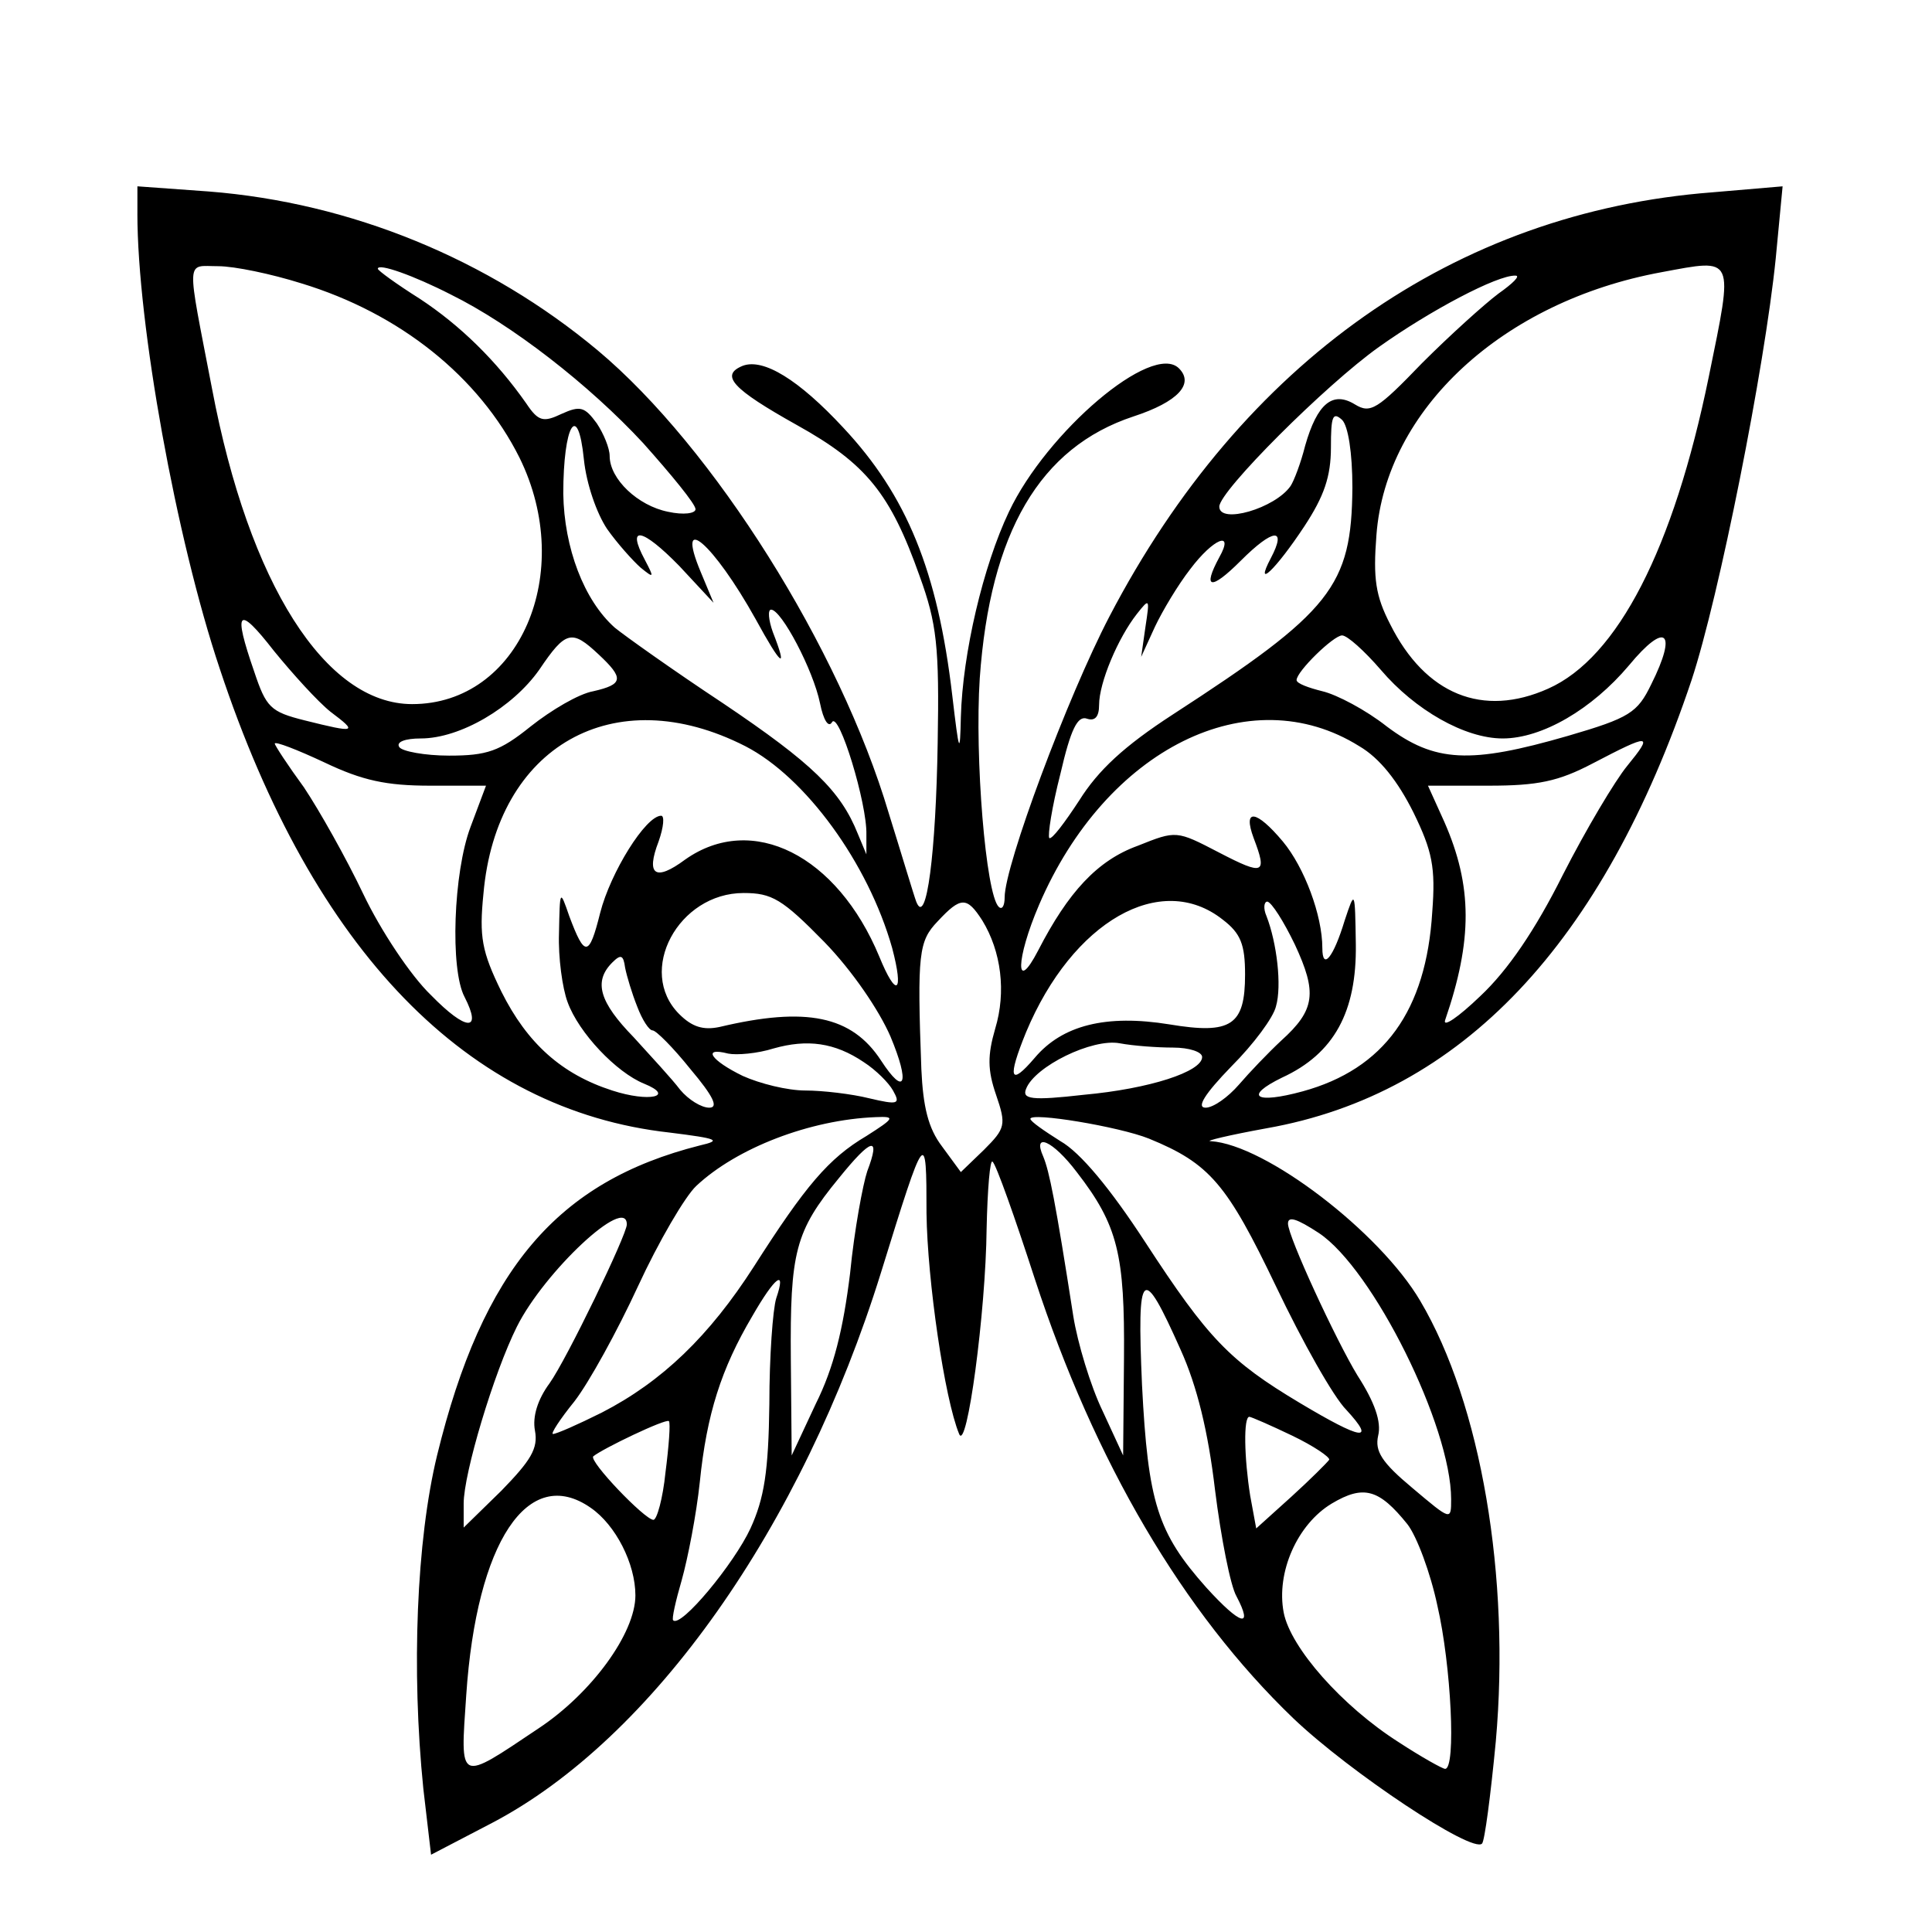 <?xml version="1.0" standalone="no"?>
<!DOCTYPE svg PUBLIC "-//W3C//DTD SVG 20010904//EN"
 "http://www.w3.org/TR/2001/REC-SVG-20010904/DTD/svg10.dtd">
<svg version="1.0" xmlns="http://www.w3.org/2000/svg"
 width="225pt" height="225pt" viewBox="0 0 225 225"
 preserveAspectRatio="xMidYMid meet">
<g transform="translate(0,225) scale(0.1,-0.1)"
fill="#000000" stroke="none">
<path d="M160 2001 c0 -128 45 -378 96 -530 109 -329 289 -514 524 -540 56 -7
61 -9 35 -15 -166 -42 -253 -144 -306 -361 -24 -99 -30 -250 -16 -388 l9 -77
71 37 c187 98 361 345 453 641 52 168 53 169 53 69 1 -78 21 -216 38 -257 9
-22 31 142 32 239 1 46 4 82 7 78 4 -3 26 -65 49 -136 70 -214 173 -389 301
-512 66 -63 209 -158 220 -146 3 3 10 56 16 119 17 191 -17 393 -88 513 -47
80 -180 182 -244 186 -8 0 21 7 65 15 227 40 392 215 495 522 32 97 85 363 98
491 l8 84 -82 -7 c-299 -23 -547 -197 -702 -494 -49 -94 -122 -290 -122 -327
0 -10 -3 -15 -7 -11 -15 15 -28 174 -22 266 12 170 70 269 179 305 52 17 71
38 53 56 -31 31 -154 -74 -198 -167 -30 -63 -54 -165 -56 -239 -1 -45 -2 -43
-10 25 -17 145 -53 233 -127 312 -52 56 -93 81 -117 72 -27 -11 -12 -27 63
-69 81 -45 109 -80 143 -176 20 -55 23 -82 21 -194 -2 -127 -13 -216 -25 -185
-3 8 -17 55 -32 103 -57 192 -204 426 -339 539 -127 106 -287 172 -453 185
l-83 6 0 -32z m1830 -190 c-41 -200 -106 -327 -187 -363 -76 -34 -143 -7 -184
75 -17 33 -20 53 -16 104 11 146 147 272 332 306 86 16 84 20 55 -122z m-1639
109 c115 -35 207 -109 254 -203 66 -134 0 -287 -125 -287 -101 0 -190 140
-233 367 -30 156 -31 143 7 143 19 0 62 -9 97 -20z m174 -13 c71 -35 161 -105
224 -173 33 -37 61 -71 61 -77 0 -5 -14 -7 -32 -3 -35 7 -68 38 -68 65 0 9 -7
26 -15 38 -14 19 -19 21 -41 11 -21 -10 -27 -9 -41 12 -35 50 -77 91 -124 122
-27 17 -49 33 -49 35 0 7 42 -8 85 -30z m1220 1 c-16 -12 -56 -48 -89 -81 -52
-54 -60 -59 -78 -48 -26 16 -44 1 -58 -48 -5 -20 -13 -41 -17 -47 -18 -26 -83
-45 -83 -24 0 18 124 142 186 186 59 42 138 84 159 83 6 0 -3 -9 -20 -21z
m-170 -226 c-1 -115 -24 -144 -209 -264 -57 -37 -87 -65 -109 -100 -17 -26
-32 -46 -35 -44 -2 3 3 36 13 75 12 52 20 68 31 64 9 -3 14 2 14 16 0 26 22
78 44 106 15 19 15 18 10 -15 l-5 -35 16 35 c9 19 27 49 41 67 27 36 52 46 34
14 -20 -37 -10 -39 25 -4 38 38 54 39 35 3 -20 -38 6 -13 39 37 23 35 31 58
31 92 0 36 2 42 13 32 7 -7 12 -38 12 -79z m-868 -48 c12 -17 30 -37 39 -45
16 -13 16 -12 5 9 -22 41 -3 37 40 -7 l40 -43 -15 36 c-30 72 15 33 64 -55 30
-55 38 -61 20 -15 -5 14 -6 26 -2 26 12 0 49 -70 57 -109 4 -20 10 -29 14 -22
8 13 41 -95 40 -131 l0 -23 -10 24 c-20 50 -53 82 -157 152 -59 39 -115 79
-126 88 -36 32 -59 93 -60 156 0 80 17 109 24 40 3 -29 15 -63 27 -81z m-322
-213 c32 -24 30 -25 -30 -10 -40 10 -45 15 -59 57 -25 72 -19 78 23 24 22 -27
51 -59 66 -71z m1538 32 c-16 -33 -25 -39 -97 -60 -114 -33 -155 -31 -211 11
-24 19 -58 37 -75 41 -16 4 -30 9 -30 13 0 10 43 52 53 52 6 0 26 -18 45 -40
40 -47 98 -80 142 -80 46 0 104 34 147 85 43 52 57 40 26 -22z m-1226 35 c30
-28 29 -35 -6 -43 -17 -3 -49 -22 -73 -41 -36 -29 -51 -34 -95 -34 -28 0 -55
5 -58 10 -4 6 7 10 25 10 46 0 107 36 138 80 31 46 38 47 69 18z m171 -107
c70 -36 143 -136 171 -235 14 -53 5 -59 -15 -10 -49 118 -148 168 -226 113
-35 -26 -46 -18 -31 21 6 17 7 30 3 30 -18 0 -59 -66 -71 -113 -13 -52 -18
-52 -36 -4 -11 32 -11 31 -12 -20 -1 -28 4 -64 10 -80 13 -36 57 -82 89 -95
37 -15 6 -22 -37 -8 -59 19 -99 55 -129 115 -23 47 -26 64 -21 114 15 172 152
250 305 172z m715 0 c24 -14 45 -41 63 -77 22 -45 26 -64 22 -116 -7 -115 -56
-183 -151 -209 -55 -15 -69 -6 -24 16 61 28 87 77 86 155 -1 64 -1 64 -13 28
-13 -43 -26 -59 -26 -32 0 38 -21 94 -46 124 -31 37 -47 39 -34 4 16 -42 12
-44 -40 -17 -50 26 -50 26 -95 8 -47 -17 -81 -54 -116 -122 -27 -52 -26 -10 1
53 78 182 245 265 373 185z m-1082 -46 l65 0 -18 -48 c-20 -53 -24 -166 -7
-198 21 -41 2 -40 -39 2 -24 23 -59 76 -79 118 -20 42 -51 97 -69 124 -19 26
-34 49 -34 51 0 3 26 -7 58 -22 44 -21 72 -27 123 -27z m1394 23 c-14 -17 -48
-74 -75 -127 -32 -64 -64 -111 -96 -141 -26 -25 -44 -37 -41 -28 32 93 32 156
-1 231 l-19 42 71 0 c57 0 81 5 121 26 67 35 71 35 40 -3z m-935 -205 c33 -34
64 -80 77 -110 23 -55 17 -71 -11 -28 -34 52 -87 63 -188 39 -19 -4 -32 0 -47
15 -50 50 -1 141 75 141 33 0 45 -7 94 -57z m184 25 c22 -36 28 -83 15 -126
-9 -31 -9 -48 1 -77 12 -35 11 -39 -14 -64 l-27 -26 -22 30 c-16 21 -22 46
-24 90 -5 135 -3 149 19 172 27 29 34 29 52 1z m280 1 c21 -16 26 -29 26 -64
0 -59 -16 -70 -88 -58 -74 12 -125 -1 -157 -39 -29 -34 -32 -24 -10 30 54 129
157 188 229 131z m84 -29 c26 -56 24 -76 -16 -112 -15 -14 -37 -37 -49 -51
-13 -15 -30 -27 -39 -27 -11 0 -1 16 30 48 26 26 49 57 52 70 7 24 1 74 -11
105 -4 9 -3 17 1 17 5 -1 19 -23 32 -50z m-766 -72 c6 -16 14 -28 18 -28 4 0
24 -20 44 -45 27 -32 33 -45 22 -45 -9 0 -24 9 -34 21 -9 12 -34 39 -54 61
-40 41 -47 65 -25 87 10 10 13 9 15 -6 2 -10 8 -30 14 -45z m264 -65 c14 -9
29 -24 34 -33 9 -16 6 -17 -28 -9 -20 5 -54 9 -74 9 -21 0 -53 8 -73 17 -37
18 -48 34 -17 26 10 -2 34 0 53 6 39 11 71 7 105 -16z m360 17 c19 0 34 -5 34
-11 0 -17 -61 -37 -138 -44 -61 -7 -72 -5 -67 7 10 26 77 59 109 53 16 -3 44
-5 62 -5z m-357 -103 c-44 -26 -71 -58 -131 -152 -52 -81 -107 -134 -177 -170
-28 -14 -53 -25 -57 -25 -3 0 8 17 25 38 17 22 50 82 74 134 24 52 55 105 68
117 47 44 132 77 209 80 23 1 22 -1 -11 -22z m329 -3 c71 -29 91 -53 148 -172
31 -65 67 -129 82 -144 35 -38 18 -35 -54 8 -82 49 -107 75 -180 187 -41 63
-76 105 -99 118 -19 12 -35 23 -35 26 0 8 103 -9 138 -23z m-328 -38 c-5 -15
-15 -68 -20 -119 -8 -65 -19 -110 -40 -152 l-28 -60 -1 112 c-1 125 5 149 56
211 38 47 49 50 33 8z m244 -1 c48 -62 56 -96 55 -217 l-1 -113 -24 52 c-14
29 -29 79 -34 110 -21 135 -28 169 -35 186 -13 29 11 19 39 -18z m-524 -61 c0
-12 -70 -157 -90 -185 -14 -19 -20 -39 -17 -55 4 -21 -5 -35 -39 -70 l-44 -43
0 28 c0 35 35 152 62 206 32 64 128 154 128 119z m806 -10 c63 -42 154 -225
154 -310 0 -25 0 -25 -45 13 -36 30 -44 43 -40 61 4 16 -4 39 -24 70 -25 41
-81 162 -81 177 0 9 10 6 36 -11z m-632 -76 c-4 -13 -8 -68 -8 -123 -1 -79 -6
-110 -22 -145 -19 -41 -81 -116 -90 -107 -2 1 3 23 10 47 7 25 17 76 21 114 8
79 25 132 61 193 27 47 40 56 28 21z m471 -60 c19 -42 32 -95 40 -163 7 -56
18 -112 25 -124 20 -38 5 -34 -35 10 -57 64 -68 99 -75 236 -6 137 0 142 45
41z m-600 -143 c-3 -30 -10 -55 -14 -55 -10 0 -76 69 -70 74 11 9 84 44 88 41
2 -2 0 -29 -4 -60z m730 43 c25 -12 44 -25 43 -28 -2 -3 -22 -23 -44 -43 l-41
-37 -7 38 c-7 44 -8 92 -1 92 2 0 25 -10 50 -22z m134 -103 c11 -14 27 -57 35
-95 16 -69 22 -190 9 -190 -3 0 -28 14 -54 31 -66 42 -126 110 -134 151 -9 47
16 103 56 127 37 22 55 17 88 -24z m-951 19 c29 -20 52 -65 52 -102 0 -44 -51
-114 -113 -155 -94 -63 -91 -64 -84 39 12 178 72 269 145 218z"/>
</g>
</svg>

